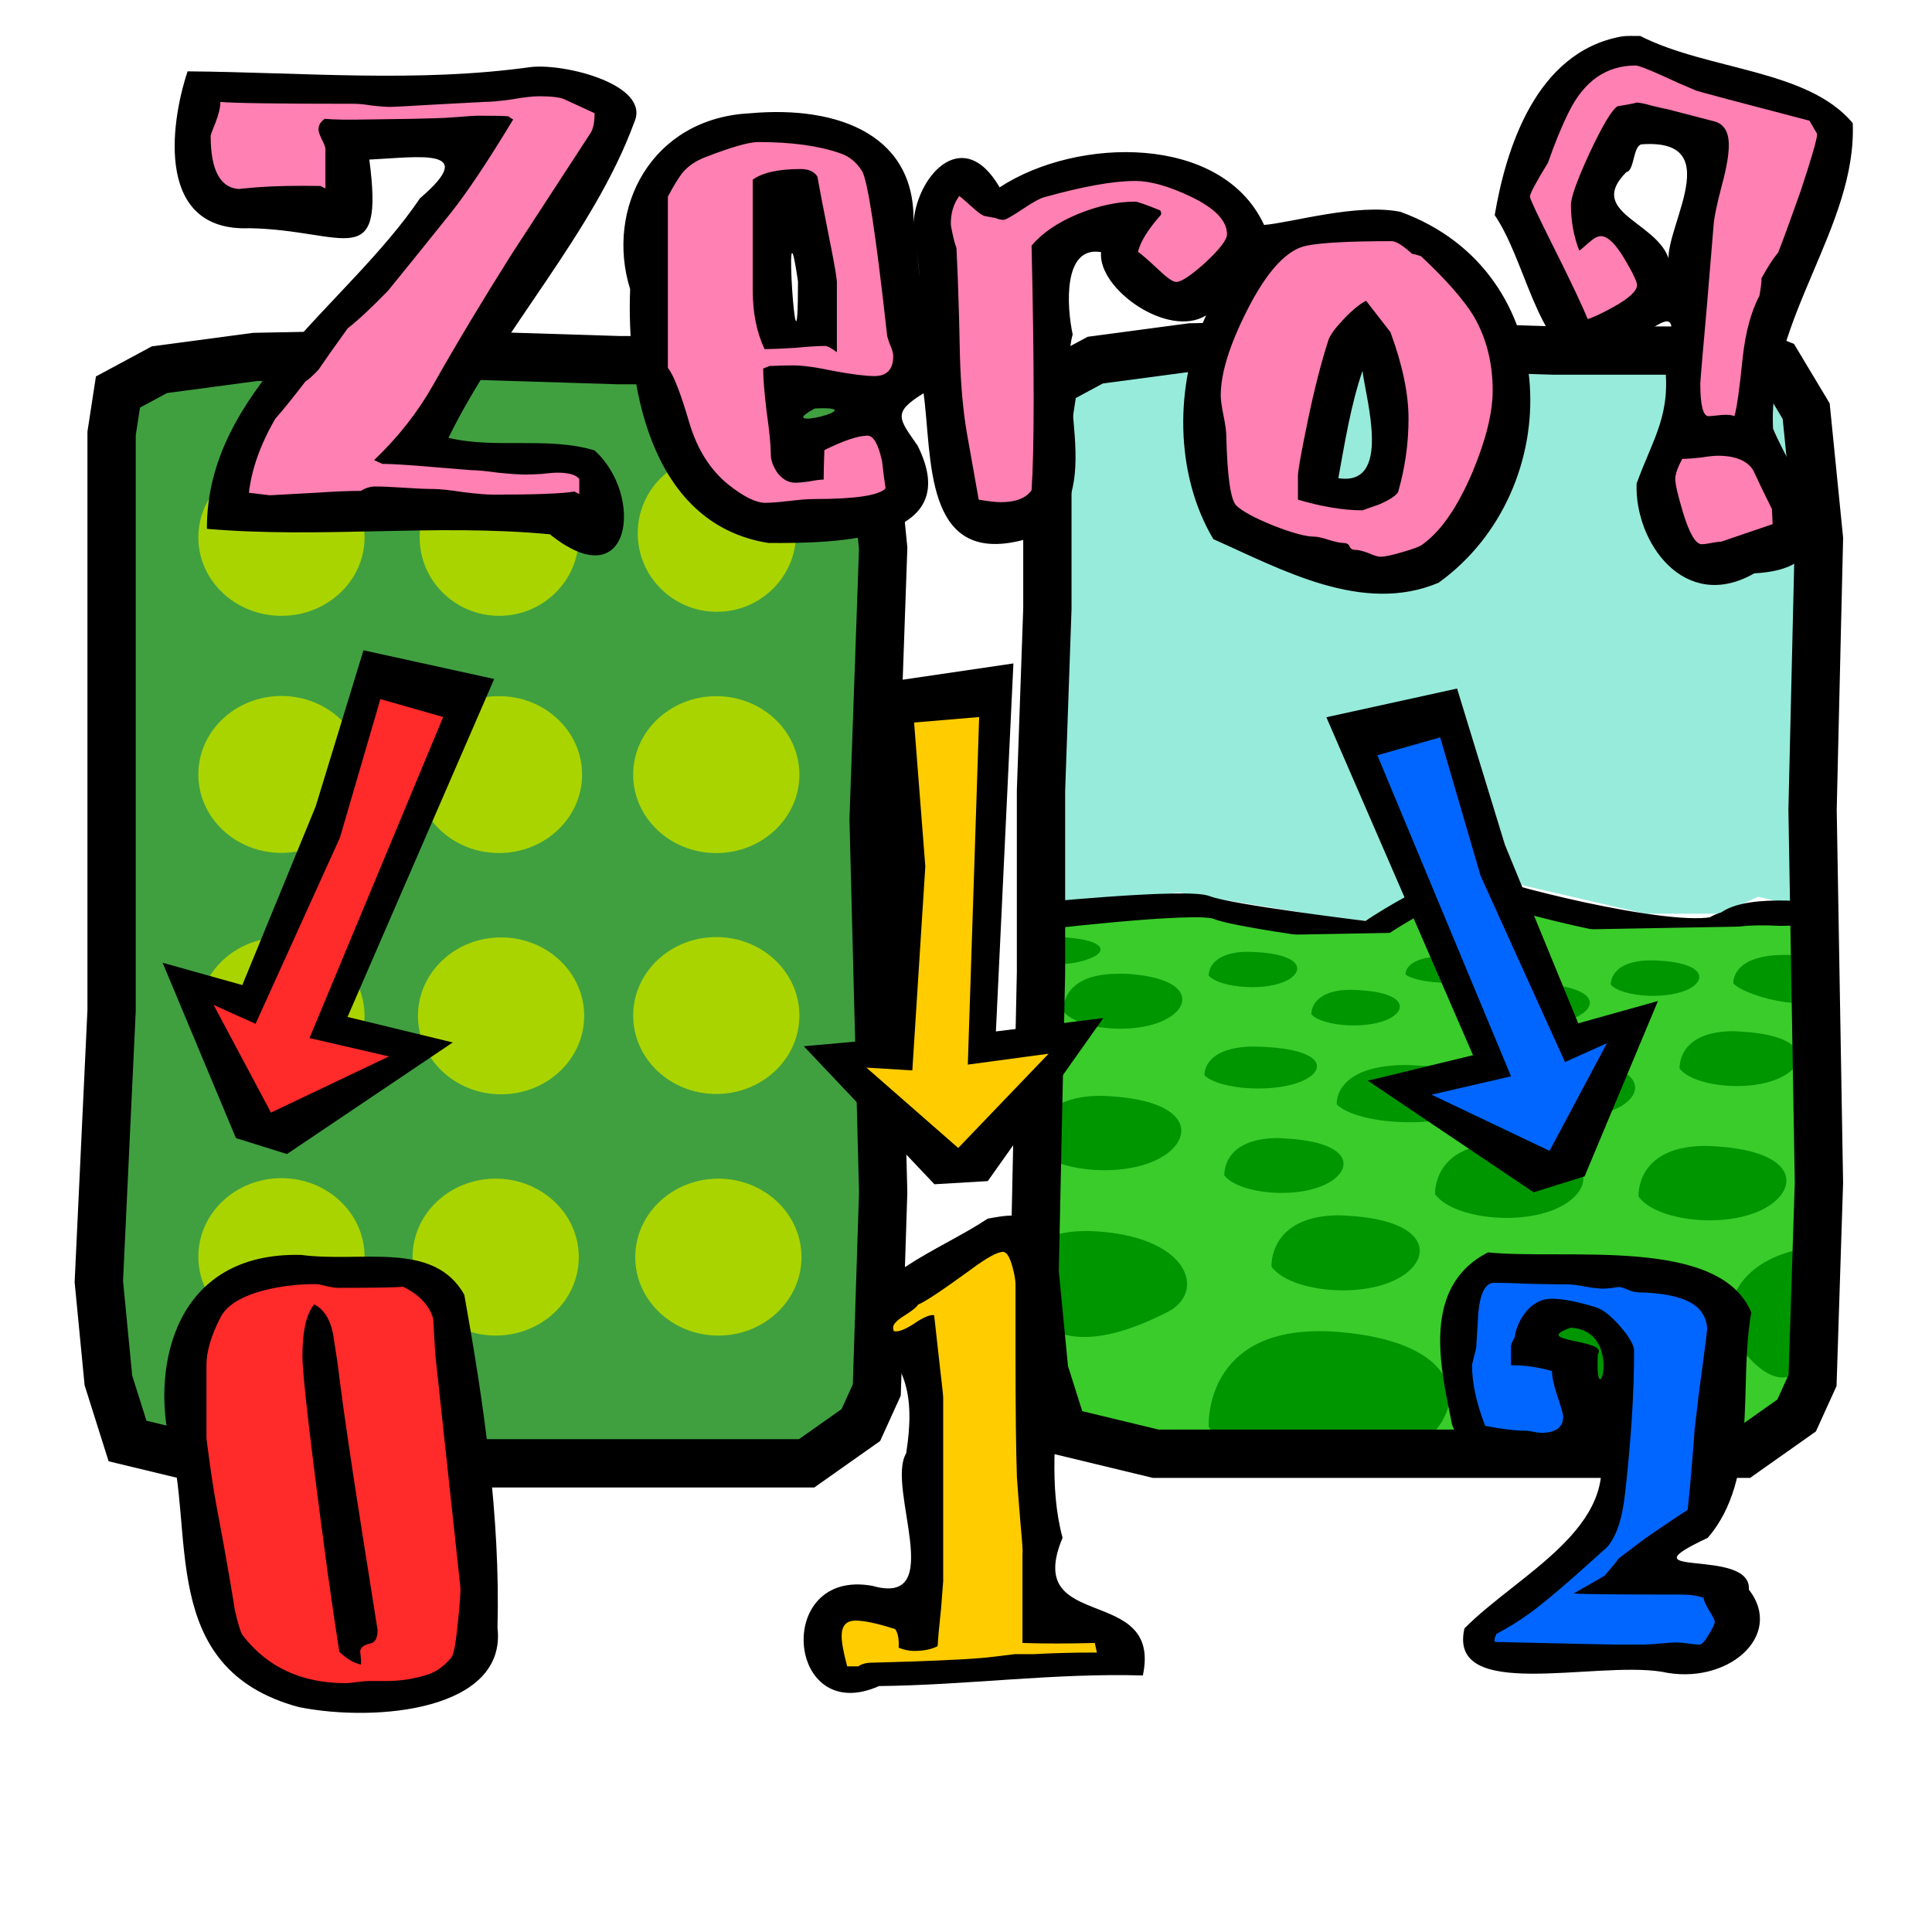 <?xml version="1.0" encoding="UTF-8" standalone="no"?>
<!-- Created with Inkscape (http://www.inkscape.org/) -->

<svg
   xmlns:dc="http://purl.org/dc/elements/1.1/"
   xmlns:cc="http://creativecommons.org/ns#"
   xmlns:rdf="http://www.w3.org/1999/02/22-rdf-syntax-ns#"
   xmlns:svg="http://www.w3.org/2000/svg"
   xmlns="http://www.w3.org/2000/svg"
   xmlns:sodipodi="http://sodipodi.sourceforge.net/DTD/sodipodi-0.dtd"
   xmlns:inkscape="http://www.inkscape.org/namespaces/inkscape"
   width="100"
   height="100"
   id="svg1949"
   sodipodi:version="0.32"
   inkscape:version="0.48.2 r9819"
   version="1.0"
   sodipodi:docname="memo_wordnumber.svg"
   inkscape:output_extension="org.inkscape.output.svg.inkscape">
  <defs
     id="defs1951">
    <inkscape:perspective
       sodipodi:type="inkscape:persp3d"
       inkscape:vp_x="0 : 50 : 1"
       inkscape:vp_y="0 : 1000 : 0"
       inkscape:vp_z="100 : 50 : 1"
       inkscape:persp3d-origin="50 : 33.333333 : 1"
       id="perspective2891" />
  </defs>
  <sodipodi:namedview
     id="base"
     pagecolor="#ffffff"
     bordercolor="#666666"
     borderopacity="1.0"
     inkscape:pageopacity="0.0"
     inkscape:pageshadow="2"
     inkscape:zoom="6.0595767"
     inkscape:cx="58.960146"
     inkscape:cy="44.889875"
     inkscape:document-units="px"
     inkscape:current-layer="layer1"
     width="100px"
     height="100px"
     inkscape:window-width="1280"
     inkscape:window-height="756"
     inkscape:window-x="-4"
     inkscape:window-y="0"
     showgrid="false"
     showguides="true"
     inkscape:guide-bbox="true"
     inkscape:window-maximized="0">
    <sodipodi:guide
       orientation="1,0"
       position="-28.385,89.28"
       id="guide3252" />
  </sodipodi:namedview>
  <g
     inkscape:label="Calque 1"
     inkscape:groupmode="layer"
     id="layer1">
    <path
       style="fill:#008000;fill-opacity:0.75;fill-rule:evenodd;stroke:#000000;stroke-width:2.5;stroke-linecap:butt;stroke-linejoin:miter;stroke-miterlimit:4;stroke-dasharray:none;stroke-opacity:1"
       d="M 5.776,22.437 L 5.776,32.008 L 5.776,41.415 L 5.776,52.307 L 5.116,66.334 L 5.611,71.45 L 6.601,74.586 L 11.387,75.741 L 30.695,75.741 L 41.752,75.741 L 44.558,73.761 L 45.383,71.945 L 45.713,61.713 L 45.218,42.405 L 45.713,28.378 L 45.053,21.777 L 43.567,19.301 L 41.917,18.641 L 32.015,18.641 L 21.454,18.311 L 13.202,18.476 L 8.251,19.136 L 6.106,20.291 L 5.776,22.437 z"
       id="path1970"
       sodipodi:nodetypes="cccccccccccccccccccccccc" />
    <g
       id="g3148"
       transform="translate(-2.145,0.165)">
      <path
         transform="matrix(0.232,0,0,0.219,24.03,16.783)"
         style="fill:#aad400;fill-opacity:1;fill-rule:evenodd;stroke:none"
         d="m -12.999,49.619 c 0,10.241 -8.302,18.542 -18.542,18.542 -10.241,0 -18.542,-8.302 -18.542,-18.542 0,-10.241 8.302,-18.542 18.542,-18.542 10.241,0 18.542,8.302 18.542,18.542 z"
         id="path2910" />
      <path
         transform="matrix(0.222,0,0,0.219,34.984,16.783)"
         style="fill:#aad400;fill-opacity:1;fill-rule:evenodd;stroke:none"
         d="m -12.999,49.619 c 0,10.241 -8.302,18.542 -18.542,18.542 -10.241,0 -18.542,-8.302 -18.542,-18.542 0,-10.241 8.302,-18.542 18.542,-18.542 10.241,0 18.542,8.302 18.542,18.542 z"
         id="path2924" />
      <path
         transform="matrix(0.221,0,0,0.219,46.223,16.574)"
         style="fill:#aad400;fill-opacity:1;fill-rule:evenodd;stroke:none"
         d="m -12.999,49.619 c 0,10.241 -8.302,18.542 -18.542,18.542 -10.241,0 -18.542,-8.302 -18.542,-18.542 0,-10.241 8.302,-18.542 18.542,-18.542 10.241,0 18.542,8.302 18.542,18.542 z"
         id="path2926" />
      <path
         transform="matrix(0.232,0,0,0.219,24.03,29.053)"
         style="fill:#aad400;fill-opacity:1;fill-rule:evenodd;stroke:none"
         d="m -12.999,49.619 c 0,10.241 -8.302,18.542 -18.542,18.542 -10.241,0 -18.542,-8.302 -18.542,-18.542 0,-10.241 8.302,-18.542 18.542,-18.542 10.241,0 18.542,8.302 18.542,18.542 z"
         id="path2928" />
      <path
         transform="matrix(0.232,0,0,0.219,35.29,29.061)"
         style="fill:#aad400;fill-opacity:1;fill-rule:evenodd;stroke:none"
         d="m -12.999,49.619 c 0,10.241 -8.302,18.542 -18.542,18.542 -10.241,0 -18.542,-8.302 -18.542,-18.542 0,-10.241 8.302,-18.542 18.542,-18.542 10.241,0 18.542,8.302 18.542,18.542 z"
         id="path2930" />
      <path
         transform="matrix(0.232,0,0,0.219,46.537,29.063)"
         style="fill:#aad400;fill-opacity:1;fill-rule:evenodd;stroke:none"
         d="m -12.999,49.619 c 0,10.241 -8.302,18.542 -18.542,18.542 -10.241,0 -18.542,-8.302 -18.542,-18.542 0,-10.241 8.302,-18.542 18.542,-18.542 10.241,0 18.542,8.302 18.542,18.542 z"
         id="path2932" />
      <path
         transform="matrix(0.232,0,0,0.219,24.03,41.549)"
         style="fill:#aad400;fill-opacity:1;fill-rule:evenodd;stroke:none"
         d="m -12.999,49.619 c 0,10.241 -8.302,18.542 -18.542,18.542 -10.241,0 -18.542,-8.302 -18.542,-18.542 0,-10.241 8.302,-18.542 18.542,-18.542 10.241,0 18.542,8.302 18.542,18.542 z"
         id="path2934" />
      <path
         transform="matrix(0.232,0,0,0.219,35.398,41.549)"
         style="fill:#aad400;fill-opacity:1;fill-rule:evenodd;stroke:none"
         d="m -12.999,49.619 c 0,10.241 -8.302,18.542 -18.542,18.542 -10.241,0 -18.542,-8.302 -18.542,-18.542 0,-10.241 8.302,-18.542 18.542,-18.542 10.241,0 18.542,8.302 18.542,18.542 z"
         id="path2936" />
      <path
         transform="matrix(0.232,0,0,0.219,46.537,41.532)"
         style="fill:#aad400;fill-opacity:1;fill-rule:evenodd;stroke:none"
         d="m -12.999,49.619 c 0,10.241 -8.302,18.542 -18.542,18.542 -10.241,0 -18.542,-8.302 -18.542,-18.542 0,-10.241 8.302,-18.542 18.542,-18.542 10.241,0 18.542,8.302 18.542,18.542 z"
         id="path2938" />
      <path
         transform="matrix(0.232,0,0,0.219,24.03,54.011)"
         style="fill:#aad400;fill-opacity:1;fill-rule:evenodd;stroke:none"
         d="m -12.999,49.619 c 0,10.241 -8.302,18.542 -18.542,18.542 -10.241,0 -18.542,-8.302 -18.542,-18.542 0,-10.241 8.302,-18.542 18.542,-18.542 10.241,0 18.542,8.302 18.542,18.542 z"
         id="path2940" />
      <path
         transform="matrix(0.232,0,0,0.219,35.119,54.036)"
         style="fill:#aad400;fill-opacity:1;fill-rule:evenodd;stroke:none"
         d="m -12.999,49.619 c 0,10.241 -8.302,18.542 -18.542,18.542 -10.241,0 -18.542,-8.302 -18.542,-18.542 0,-10.241 8.302,-18.542 18.542,-18.542 10.241,0 18.542,8.302 18.542,18.542 z"
         id="path2942" />
      <path
         transform="matrix(0.232,0,0,0.219,46.645,54.036)"
         style="fill:#aad400;fill-opacity:1;fill-rule:evenodd;stroke:none"
         d="m -12.999,49.619 c 0,10.241 -8.302,18.542 -18.542,18.542 -10.241,0 -18.542,-8.302 -18.542,-18.542 0,-10.241 8.302,-18.542 18.542,-18.542 10.241,0 18.542,8.302 18.542,18.542 z"
         id="path2944" />
    </g>
    <g
       id="g3191">
      <path
         sodipodi:nodetypes="ccccccccccc"
         id="path3444"
         d="M 53.025,46.972 L 61.023,46.197 L 70.445,47.73 L 76.011,45.176 L 85.148,47.292 L 89.075,47.292 L 91.002,46.416 L 94.774,47.309 L 93.572,40.941 L 54.814,40.504 L 53.025,46.972 z "
         style="fill:#97ebdb;fill-opacity:1;fill-rule:evenodd;stroke:none;stroke-width:1px;stroke-linecap:butt;stroke-linejoin:miter;stroke-opacity:1" />
      <path
         sodipodi:nodetypes="ccccccccccc"
         id="path3442"
         d="M 52.826,46.686 L 61.919,46.635 L 70.963,47.949 L 76.129,45.54 L 87.327,47.949 L 89.265,47.512 L 91.419,47.073 L 94.974,46.854 L 94.573,51.453 L 53.011,51.891 L 52.826,46.686 z "
         style="fill:#3acc2b;fill-opacity:1;fill-rule:evenodd;stroke:none;stroke-width:1px;stroke-linecap:butt;stroke-linejoin:miter;stroke-opacity:1" />
      <g
         transform="matrix(0.226,0,0,0.234,-12.291,-163.279)"
         id="g3438">
        <path
           sodipodi:nodetypes="cscssc"
           style="fill:none;fill-opacity:0.75;fill-rule:evenodd;stroke:black;stroke-width:3.5;stroke-linecap:butt;stroke-linejoin:miter;stroke-miterlimit:4;stroke-dasharray:none;stroke-opacity:1"
           d="M 288.221,899.547 C 288.221,899.547 326.255,895.797 330.943,897.672 C 335.631,899.547 367.506,903.297 367.506,903.297 C 367.506,903.297 387.513,890.172 393.757,892.985 C 400,895.797 443.445,906.11 449.07,901.422 C 454.695,896.735 473.548,899.547 473.548,899.547"
           id="path3434" />
        <path
           sodipodi:nodetypes="cscssc"
           style="fill:none;fill-opacity:0.75;fill-rule:evenodd;stroke:black;stroke-width:3.877;stroke-linecap:butt;stroke-linejoin:miter;stroke-miterlimit:4;stroke-dasharray:none;stroke-opacity:1"
           d="M 290.013,901.8 C 290.013,901.8 328.504,897.307 332.992,899.193 C 337.48,901.08 367.999,904.852 367.999,904.852 C 367.999,904.852 387.154,891.648 393.132,894.477 C 399.11,897.307 440.705,907.682 446.091,902.966 C 451.477,898.25 473.226,901.8 473.226,901.8"
           id="path3436" />
      </g>
      <path
         sodipodi:nodetypes="ccssscc"
         id="path3426"
         d="M 53.676,44.735 L 53.511,25.728 C 53.511,25.728 51.484,17.005 61.347,17.102 C 66.898,17.156 81.004,17.361 84.299,17.428 C 89.849,17.542 93.335,17.947 94.49,25.216 C 95.035,28.646 94.452,45.169 94.452,45.169 L 53.676,44.735 z "
         style="fill:#97ebdb;fill-opacity:1;fill-rule:evenodd;stroke:none;stroke-width:1px;stroke-linecap:butt;stroke-linejoin:miter;stroke-opacity:1" />
      <path
         sodipodi:nodetypes="ccssscc"
         id="path3428"
         d="M 52.811,48.63 L 53.671,72.976 C 53.671,72.976 55.871,75.053 65.665,75.541 C 70.796,75.797 81.443,75.667 84.469,75.538 C 92.237,75.214 94.587,70.028 94.587,66.709 C 94.587,63.389 94.163,47.885 94.163,47.885 L 52.811,48.63 z"
         style="fill:#3acc2b;fill-opacity:1;fill-rule:evenodd;stroke:none;stroke-width:1px;stroke-linecap:butt;stroke-linejoin:miter;stroke-opacity:1" />
      <path
         id="path2808"
         d="M 53.938 48.5 C 52.343 48.644 53.094 49.5 53.094 49.5 C 53.704 49.994 55.41 50.064 56.531 49.562 C 57.36 49.192 57.113 48.596 54.781 48.5 C 54.45 48.486 54.165 48.479 53.938 48.5 z M 64.188 49.281 C 62.485 49.449 62.563 50.5 62.562 50.5 C 63.155 51.15 65.629 51.348 66.719 50.688 C 67.524 50.2 67.297 49.408 65.031 49.281 C 64.709 49.263 64.431 49.257 64.188 49.281 z M 92.844 49.438 C 89.56 49.267 89.719 50.906 89.719 50.906 C 90.475 51.677 94.608 52.663 94.781 51.094 C 95.008 49.049 95.733 49.588 92.844 49.438 z M 74.438 49.5 C 72.65 49.626 72.75 50.438 72.75 50.438 C 73.373 50.927 75.949 51.06 77.094 50.562 C 77.939 50.195 77.692 49.595 75.312 49.5 C 74.974 49.486 74.693 49.482 74.438 49.5 z M 85.844 49.719 C 83.268 49.575 83.375 50.969 83.375 50.969 C 83.968 51.619 86.441 51.785 87.531 51.125 C 88.337 50.637 88.11 49.845 85.844 49.719 z M 57.719 50.406 C 54.871 50.458 55.031 52.344 55.031 52.344 C 55.832 53.355 59.154 53.621 60.625 52.594 C 61.712 51.835 61.403 50.603 58.344 50.406 C 58.126 50.392 57.909 50.403 57.719 50.406 z M 79.594 50.906 C 76.31 50.736 76.469 52.375 76.469 52.375 C 77.225 53.145 80.36 53.345 81.75 52.562 C 82.777 51.984 82.483 51.056 79.594 50.906 z M 69.5 51.25 C 67.797 51.418 67.875 52.5 67.875 52.5 C 68.468 53.15 70.941 53.317 72.031 52.656 C 72.837 52.168 72.61 51.377 70.344 51.25 C 70.022 51.232 69.743 51.226 69.5 51.25 z M 89.625 53.375 C 86.778 53.426 86.938 55.313 86.938 55.312 C 87.738 56.324 91.06 56.59 92.531 55.562 C 93.618 54.803 93.309 53.603 90.25 53.406 C 90.033 53.392 89.815 53.372 89.625 53.375 z M 64.406 54.188 C 62.235 54.386 62.344 55.656 62.344 55.656 C 63.1 56.427 66.235 56.626 67.625 55.844 C 68.652 55.265 68.358 54.338 65.469 54.188 C 65.058 54.166 64.716 54.159 64.406 54.188 z M 81.156 54.969 C 78.309 55.02 78.469 56.906 78.469 56.906 C 79.269 57.918 82.591 58.184 84.062 57.156 C 85.15 56.397 84.841 55.166 81.781 54.969 C 81.564 54.955 81.346 54.965 81.156 54.969 z M 72.656 55.125 C 69.018 55.178 69.187 57.156 69.188 57.156 C 70.21 58.208 74.495 58.475 76.375 57.406 C 77.764 56.617 77.347 55.361 73.438 55.156 C 73.16 55.142 72.899 55.121 72.656 55.125 z M 56.844 56.719 C 53.311 56.788 53.469 59.344 53.469 59.344 C 54.462 60.717 58.612 61.082 60.438 59.688 C 61.786 58.657 61.39 57.017 57.594 56.75 C 57.324 56.731 57.079 56.714 56.844 56.719 z M 66.062 58.906 C 63.215 58.958 63.375 60.844 63.375 60.844 C 64.175 61.855 67.497 62.121 68.969 61.094 C 70.056 60.335 69.747 59.134 66.688 58.938 C 66.47 58.924 66.252 58.903 66.062 58.906 z M 77.656 59.188 C 74.123 59.257 74.281 61.812 74.281 61.812 C 75.274 63.185 79.424 63.551 81.25 62.156 C 82.599 61.126 82.202 59.486 78.406 59.219 C 78.137 59.2 77.892 59.183 77.656 59.188 z M 88.156 59.312 C 84.623 59.382 84.812 61.938 84.812 61.938 C 85.806 63.31 89.924 63.676 91.75 62.281 C 93.099 61.251 92.733 59.611 88.938 59.344 C 88.668 59.325 88.392 59.308 88.156 59.312 z M 69.188 62.906 C 65.655 62.976 65.812 65.562 65.812 65.562 C 66.806 66.935 70.956 67.301 72.781 65.906 C 74.13 64.876 73.733 63.205 69.938 62.938 C 69.668 62.919 69.423 62.902 69.188 62.906 z M 56.062 63.719 C 51.839 63.804 52.844 67.312 52.844 67.312 C 54.059 69.247 56.145 70.098 60.438 67.906 C 62.402 66.903 61.614 64.127 56.969 63.75 C 56.639 63.723 56.344 63.713 56.062 63.719 z M 95 64.438 C 88.738 64.707 89.5 68.875 89.5 68.875 C 90.938 71.211 92.927 72.84 94.312 69 C 95.198 66.546 94.206 66.472 95 64.438 z M 82.062 66.75 C 76.948 66.868 77.219 71.219 77.219 71.219 C 78.657 73.555 84.638 74.186 87.281 71.812 C 89.234 70.059 88.652 67.236 83.156 66.781 C 82.766 66.749 82.403 66.742 82.062 66.75 z M 68.031 68.906 C 62.284 69.037 62.562 73.844 62.562 73.844 C 64.178 76.421 70.905 77.087 73.875 74.469 C 76.07 72.534 75.425 69.439 69.25 68.938 C 68.811 68.902 68.414 68.898 68.031 68.906 z "
         style="fill:#009600;fill-opacity:1;fill-rule:evenodd;stroke:none;stroke-width:1px;stroke-linecap:butt;stroke-linejoin:miter;stroke-opacity:1" />
      <path
         sodipodi:nodetypes="cccccccccccccccccccccccc"
         id="path2857"
         d="M 54.212,21.942 L 54.212,31.513 L 53.882,40.92 L 53.882,50.327 L 53.552,65.839 L 54.047,70.955 L 55.037,74.091 L 59.823,75.246 L 79.131,75.246 L 90.188,75.246 L 92.993,73.265 L 93.818,71.45 L 94.148,61.218 L 93.818,41.91 L 94.148,27.883 L 93.488,21.282 L 92.003,18.806 L 90.353,18.146 L 80.451,18.146 L 69.889,17.816 L 61.638,17.981 L 56.687,18.641 L 54.542,19.796 L 54.212,21.942 z "
         style="fill:none;fill-opacity:0.75;fill-rule:evenodd;stroke:black;stroke-width:2.5;stroke-linecap:butt;stroke-linejoin:miter;stroke-miterlimit:4;stroke-dasharray:none;stroke-opacity:1" />
    </g>
    <path
       style="font-size:36px;font-style:normal;font-variant:normal;font-weight:normal;font-stretch:normal;text-align:start;line-height:100%;writing-mode:lr-tb;text-anchor:start;fill:#000000;fill-opacity:1;stroke:none;stroke-width:1px;stroke-linecap:butt;stroke-linejoin:miter;stroke-opacity:1;font-family:Davis"
       d="M 83.929,1.889 C 79.464,2.692 77.935,7.778 77.366,11.135 C 78.975,13.503 79.565,17.973 81.924,18.732 C 84.336,18.889 87.632,13.985 86.147,18.662 C 86.542,21.439 85.576,22.641 84.71,25.032 C 84.6,28.07 87.194,31.743 90.802,29.676 C 96.363,29.383 92.709,24.487 91.772,22.185 C 91.489,16.532 96.116,11.725 95.897,6.371 C 93.556,3.57 88.406,3.649 84.897,1.861 C 84.575,1.869 84.249,1.839 83.929,1.889 z M 27.491,3.468 C 21.613,4.294 15.647,3.742 9.71,3.693 C 8.776,6.499 8.085,12.018 12.929,11.812 C 17.876,11.911 19.902,14.205 19.116,8.26 C 21.667,8.139 24.842,7.605 21.741,10.261 C 17.949,15.86 10.68,20.199 10.71,27.372 C 16.675,27.886 22.472,27.093 28.46,27.654 C 32.696,31.057 33.362,25.633 30.772,23.313 C 28.378,22.588 25.655,23.245 23.21,22.664 C 25.947,17.08 30.727,12.078 32.835,6.315 C 33.675,4.401 29.301,3.278 27.491,3.468 z M 38.804,5.864 C 33.726,6.124 31.312,10.776 32.616,14.969 C 32.432,19.571 33.477,27.101 39.772,28.105 C 43.377,28.123 49.986,28.015 47.491,23.059 C 46.499,21.639 46.193,21.353 47.804,20.353 C 48.262,23.645 47.772,29.271 52.897,27.964 C 57.662,26.648 54.641,20.517 55.522,17.309 C 55.213,15.893 55.005,12.702 56.991,13.052 C 56.812,14.967 60.491,17.542 62.429,16.322 C 60.785,19.89 60.799,24.553 62.804,27.907 C 66.338,29.475 70.52,31.822 74.46,30.163 C 81.145,25.356 81.022,14.073 72.491,10.966 C 70.237,10.505 66.802,11.54 65.429,11.643 C 63.249,6.929 55.749,7.067 51.741,9.698 C 49.796,6.344 47.329,9.235 47.272,11.727 C 47.528,7.039 43.456,5.442 38.804,5.864 z M 84.96,7.471 C 89.715,7.122 85.691,12.389 86.46,13.869 C 86.337,11.523 81.945,11.161 84.179,8.908 C 84.602,8.844 84.513,7.584 84.96,7.471 z M 41.304,14.574 C 41.302,21.234 40.502,9.054 41.304,14.574 z M 47.46,13.024 C 47.736,15.558 47.518,13.669 47.46,13.024 z M 70.522,19.197 C 70.706,20.693 72.057,25.186 69.272,24.75 C 69.608,22.903 69.919,20.957 70.522,19.197 z M 42.179,21.142 C 45.384,20.993 39.813,22.397 42.179,21.142 z"
       id="text3355" />
    <g
       id="g3390"
       transform="matrix(1,0,0,0.765,1.65,18.59)">
      <path
         id="path3374"
         d="M 13.944,60.608 C 7.379,60.387 6.253,68.128 7.1,73.108 C 8.495,79.179 6.425,88.593 13.819,91.202 C 17.883,92.261 24.596,91.387 24.1,85.827 C 24.253,78.339 23.39,70.634 22.381,63.296 C 20.784,59.615 17.083,61.149 13.944,60.608 z"
         style="font-size:36px;font-style:normal;font-variant:normal;font-weight:normal;font-stretch:normal;text-align:start;line-height:100%;writing-mode:lr-tb;text-anchor:start;fill:#000000;fill-opacity:1;stroke:none;stroke-width:1px;stroke-linecap:butt;stroke-linejoin:miter;stroke-opacity:1;font-family:Davis" />
      <path
         id="text3359"
         d="M 22.177,83.066 C 22.201,83.354 22.153,84.23 22.033,85.694 C 21.937,86.942 21.829,87.662 21.709,87.854 C 21.349,88.406 20.965,88.778 20.557,88.97 C 19.837,89.282 19.105,89.438 18.361,89.438 L 17.425,89.438 C 17.281,89.438 17.077,89.462 16.813,89.51 C 16.573,89.558 16.381,89.582 16.237,89.582 C 13.957,89.582 12.181,88.502 10.909,86.342 C 10.813,86.174 10.681,85.622 10.513,84.686 C 10.417,83.87 10.273,82.754 10.081,81.338 C 9.985,80.594 9.805,79.31 9.541,77.486 C 9.373,76.262 9.205,74.774 9.037,73.022 L 9.037,68.054 C 9.037,67.142 9.277,66.074 9.757,64.85 C 10.069,64.034 10.813,63.422 11.989,63.014 C 12.829,62.726 13.729,62.582 14.689,62.582 C 14.809,62.582 15.001,62.63 15.265,62.726 C 15.529,62.798 15.721,62.834 15.841,62.834 C 17.665,62.834 18.793,62.81 19.225,62.762 C 20.065,63.314 20.581,64.034 20.773,64.922 C 20.797,65.474 20.833,66.278 20.881,67.334 L 22.177,83.066 M 17.893,85.982 C 17.773,84.998 17.509,82.814 17.101,79.43 C 16.549,74.87 16.153,71.354 15.913,68.882 C 15.865,68.282 15.769,67.406 15.625,66.254 C 15.505,65.102 15.169,64.334 14.617,63.95 C 14.209,64.574 14.005,65.75 14.005,67.478 C 14.005,68.75 14.437,73.598 15.301,82.022 C 15.541,84.254 15.745,86.066 15.913,87.458 C 16.297,87.938 16.669,88.226 17.029,88.322 C 17.053,88.25 17.041,87.962 16.993,87.458 C 16.993,87.17 17.185,86.978 17.569,86.882 C 17.785,86.786 17.893,86.486 17.893,85.982"
         style="font-size:36px;font-style:normal;font-variant:normal;font-weight:normal;font-stretch:normal;text-align:start;line-height:100%;writing-mode:lr-tb;text-anchor:start;fill:#ff2a2a;fill-opacity:1;stroke:none;stroke-width:1px;stroke-linecap:butt;stroke-linejoin:miter;stroke-opacity:1;font-family:Davis" />
    </g>
    <g
       id="g3386"
       transform="matrix(1,0,0,0.765,-2.64,15.31)">
      <path
         id="text3363"
         d="M 53.763,62.441 C 51.329,64.571 47.126,66.448 47.013,70.004 C 49.64,71.684 50,74.524 49.544,78.316 C 48.486,80.613 51.711,88.745 47.794,87.285 C 42.668,86.075 43.342,96.858 48.138,94.066 C 52.719,94.002 57.198,93.173 61.794,93.348 C 62.813,87.09 55.55,90.531 57.638,84.035 C 56.229,77.161 59.042,69.24 56.169,62.941 C 55.773,61.902 54.538,62.261 53.763,62.441 z"
         style="font-size:36px;font-style:normal;font-variant:normal;font-weight:normal;font-stretch:normal;text-align:start;line-height:100%;writing-mode:lr-tb;text-anchor:start;fill:#000000;fill-opacity:1;stroke:none;stroke-width:1px;stroke-linecap:butt;stroke-linejoin:miter;stroke-opacity:1;font-family:Davis" />
      <path
         id="path3378"
         d="M 59.415,91.797 C 58.215,91.797 57.135,91.833 56.175,91.905 L 55.167,91.905 L 54.051,92.085 C 53.355,92.205 51.915,92.313 49.731,92.409 L 47.823,92.481 C 47.487,92.481 47.235,92.565 47.067,92.733 L 46.491,92.733 C 46.299,91.797 46.203,91.113 46.203,90.681 C 46.203,89.985 46.443,89.637 46.923,89.637 C 47.379,89.637 48.063,89.829 48.975,90.213 C 49.119,90.477 49.179,90.897 49.155,91.473 C 49.443,91.617 49.707,91.689 49.947,91.689 C 50.451,91.689 50.859,91.581 51.171,91.365 C 51.195,90.813 51.255,89.961 51.351,88.809 L 51.459,86.973 L 51.459,74.553 C 51.459,74.409 51.399,73.677 51.279,72.357 C 51.135,70.629 51.039,69.501 50.991,68.973 C 50.775,68.925 50.427,69.117 49.947,69.549 C 49.467,69.957 49.119,70.125 48.903,70.053 C 48.879,69.957 48.867,69.873 48.867,69.801 C 48.867,69.585 49.059,69.321 49.443,69.009 C 49.851,68.673 50.091,68.421 50.163,68.253 C 50.499,68.085 51.411,67.293 52.899,65.877 C 53.715,65.085 54.267,64.689 54.555,64.689 C 54.747,64.689 54.915,65.049 55.059,65.769 C 55.155,66.249 55.203,66.633 55.203,66.921 L 55.203,71.349 C 55.203,75.309 55.227,78.165 55.275,79.917 C 55.299,80.421 55.359,81.441 55.455,82.977 C 55.551,84.321 55.587,85.017 55.563,85.065 L 55.563,91.149 C 56.115,91.173 56.703,91.185 57.327,91.185 C 57.951,91.185 58.611,91.173 59.307,91.149 L 59.415,91.797"
         style="font-size:36px;font-style:normal;font-variant:normal;font-weight:normal;font-stretch:normal;text-align:start;line-height:100%;writing-mode:lr-tb;text-anchor:start;fill:#ffcc00;fill-opacity:1;stroke:none;stroke-width:1px;stroke-linecap:butt;stroke-linejoin:miter;stroke-opacity:1;font-family:Davis" />
    </g>
    <g
       id="g3394"
       transform="matrix(1,0,0,0.765,0.165,18.085)">
      <path
         id="path3382"
         d="M 76.855,61.097 C 73.356,63.425 74.418,69 74.98,72.659 C 75.479,75.338 80.697,76.017 82.542,73.941 C 83.803,79.696 78.431,82.847 75.636,86.534 C 74.745,91.543 82.353,88.724 85.855,89.472 C 89.228,90.445 92.222,87.034 90.355,83.909 C 90.51,81.004 83.593,83.242 88.23,80.409 C 90.879,76.368 89.808,70.106 90.48,65.159 C 88.834,59.981 80.896,61.628 76.855,61.097 z M 81.136,66.191 C 83.993,66.396 82.335,72.597 82.542,67.972 C 83.106,66.962 78.976,67.173 81.136,66.191 z"
         style="font-size:36px;font-style:normal;font-variant:normal;font-weight:normal;font-stretch:normal;text-align:start;line-height:100%;writing-mode:lr-tb;text-anchor:start;fill:#000000;fill-opacity:1;stroke:none;stroke-width:1px;stroke-linecap:butt;stroke-linejoin:miter;stroke-opacity:1;font-family:Davis" />
      <path
         id="text3367"
         d="M 88.591,86.084 C 88.591,86.228 88.483,86.528 88.267,86.984 C 88.075,87.416 87.919,87.632 87.799,87.632 C 87.679,87.632 87.487,87.608 87.223,87.56 C 86.959,87.512 86.767,87.488 86.647,87.488 C 86.455,87.488 86.155,87.512 85.747,87.56 C 85.363,87.608 85.075,87.632 84.883,87.632 L 83.479,87.632 C 83.215,87.632 81.127,87.572 77.215,87.452 C 77.167,87.356 77.191,87.176 77.287,86.912 C 77.911,86.48 78.487,86.012 79.015,85.508 C 79.783,84.788 81.115,83.3 83.011,81.044 C 83.491,80.348 83.803,79.136 83.947,77.408 C 84.259,73.832 84.415,70.616 84.415,67.76 C 84.415,67.376 84.175,66.824 83.695,66.104 C 83.215,65.384 82.795,64.952 82.435,64.808 C 81.475,64.424 80.719,64.232 80.167,64.232 C 79.615,64.232 79.147,64.556 78.763,65.204 C 78.475,65.708 78.295,66.272 78.223,66.896 C 78.175,66.944 78.115,67.112 78.043,67.4 L 78.043,68.732 C 78.787,68.732 79.495,68.864 80.167,69.128 C 80.167,69.536 80.263,70.112 80.455,70.856 C 80.647,71.6 80.743,72.056 80.743,72.224 C 80.743,72.944 80.359,73.304 79.591,73.304 C 79.495,73.304 79.363,73.28 79.195,73.232 C 79.027,73.184 78.895,73.16 78.799,73.16 C 78.271,73.16 77.575,73.052 76.711,72.836 C 76.255,71.324 76.027,69.944 76.027,68.696 C 76.051,68.576 76.123,68.192 76.243,67.544 C 76.267,67.016 76.303,66.236 76.351,65.204 C 76.447,63.836 76.723,63.152 77.179,63.152 C 77.587,63.152 78.211,63.176 79.051,63.224 C 79.891,63.248 80.527,63.26 80.959,63.26 C 81.175,63.26 81.475,63.308 81.859,63.404 C 82.267,63.5 82.579,63.548 82.795,63.548 C 82.891,63.548 83.035,63.536 83.227,63.512 C 83.419,63.464 83.563,63.44 83.659,63.44 C 83.731,63.44 83.875,63.5 84.091,63.62 C 84.307,63.74 84.487,63.8 84.631,63.8 C 86.407,63.848 87.511,64.316 87.943,65.204 C 88.111,65.54 88.195,65.912 88.195,66.32 C 88.195,66.392 88.111,67.268 87.943,68.948 C 87.823,70.028 87.691,71.408 87.547,73.088 C 87.427,75.272 87.307,77.084 87.187,78.524 C 86.995,78.668 86.335,79.244 85.207,80.252 C 85.015,80.42 84.487,80.936 83.623,81.8 C 83.479,82.064 83.239,82.448 82.903,82.952 C 82.831,83.024 82.291,83.432 81.283,84.176 C 81.739,84.224 83.611,84.248 86.899,84.248 C 87.307,84.248 87.679,84.32 88.015,84.464 C 88.015,84.632 88.111,84.92 88.303,85.328 C 88.495,85.736 88.591,85.988 88.591,86.084"
         style="font-size:36px;font-style:normal;font-variant:normal;font-weight:normal;font-stretch:normal;text-align:start;line-height:100%;writing-mode:lr-tb;text-anchor:start;fill:#0066ff;fill-opacity:1;stroke:none;stroke-width:1px;stroke-linecap:butt;stroke-linejoin:miter;stroke-opacity:1;font-family:Davis" />
    </g>
    <path
       style="font-size:36px;font-style:normal;font-variant:normal;font-weight:normal;font-stretch:normal;text-align:start;line-height:100%;writing-mode:lr-tb;text-anchor:start;fill:#ff80b2;fill-opacity:1;stroke:none;stroke-width:1px;stroke-linecap:butt;stroke-linejoin:miter;stroke-opacity:1;font-family:Davis"
       d="M 30.775,5.859 C 30.775,6.335 30.703,6.681 30.559,6.898 L 26.455,13.198 C 24.967,15.557 23.623,17.798 22.423,19.92 C 21.631,21.327 20.611,22.626 19.363,23.816 L 19.795,24.011 C 20.275,24.011 21.151,24.065 22.423,24.174 L 24.403,24.336 C 24.691,24.336 25.147,24.379 25.771,24.466 C 26.419,24.531 26.899,24.563 27.211,24.563 C 27.403,24.563 27.679,24.552 28.039,24.531 C 28.399,24.488 28.675,24.466 28.867,24.466 C 29.443,24.466 29.815,24.574 29.983,24.791 L 29.983,25.57 L 29.731,25.44 C 29.155,25.548 27.763,25.602 25.555,25.602 C 25.195,25.602 24.667,25.559 23.971,25.473 C 23.275,25.364 22.759,25.31 22.423,25.31 C 22.087,25.31 21.583,25.289 20.911,25.245 C 20.263,25.202 19.771,25.18 19.435,25.18 C 19.171,25.18 18.919,25.256 18.679,25.408 C 18.079,25.408 17.299,25.44 16.339,25.505 C 15.139,25.57 14.347,25.613 13.963,25.635 L 12.883,25.505 C 13.027,24.271 13.483,22.994 14.251,21.673 C 14.635,21.24 15.151,20.602 15.799,19.757 C 15.967,19.649 16.195,19.443 16.483,19.14 C 16.819,18.642 17.323,17.928 17.995,16.997 C 18.547,16.564 19.243,15.915 20.083,15.049 C 20.827,14.139 21.919,12.786 23.359,10.989 C 24.199,9.929 25.267,8.327 26.563,6.183 C 26.515,6.162 26.431,6.108 26.311,6.021 C 26.095,5.999 25.603,5.989 24.835,5.989 C 24.571,5.989 24.199,6.01 23.719,6.054 C 23.167,6.097 22.783,6.118 22.567,6.118 L 21.307,6.151 C 21.187,6.151 20.443,6.162 19.075,6.183 C 18.019,6.205 17.263,6.194 16.807,6.151 C 16.591,6.303 16.483,6.487 16.483,6.703 C 16.483,6.811 16.543,6.984 16.663,7.223 C 16.783,7.461 16.843,7.623 16.843,7.71 L 16.843,9.755 L 16.591,9.626 C 15.295,9.604 14.215,9.626 13.351,9.691 C 12.511,9.756 12.223,9.788 12.487,9.788 C 11.431,9.788 10.903,8.868 10.903,7.028 C 10.903,6.984 10.987,6.757 11.155,6.346 C 11.323,5.913 11.407,5.556 11.407,5.274 C 12.055,5.339 14.371,5.372 18.355,5.372 C 18.571,5.372 18.883,5.404 19.291,5.469 C 19.699,5.512 20.011,5.534 20.227,5.534 C 20.347,5.534 21.151,5.491 22.639,5.404 L 25.087,5.274 C 25.399,5.274 25.867,5.231 26.491,5.144 C 27.115,5.036 27.583,4.982 27.895,4.982 C 28.543,4.982 28.987,5.036 29.227,5.144 L 30.775,5.859 M 46.233,18.426 C 46.233,19.119 45.909,19.465 45.261,19.465 C 44.805,19.465 44.109,19.378 43.173,19.205 C 42.261,19.01 41.553,18.913 41.049,18.913 C 40.665,18.913 40.257,18.924 39.825,18.945 L 39.501,19.075 C 39.501,19.573 39.561,20.32 39.681,21.316 C 39.825,22.312 39.897,23.048 39.897,23.524 C 39.897,23.827 40.017,24.152 40.257,24.498 C 40.521,24.823 40.821,24.985 41.157,24.985 C 41.325,24.985 41.565,24.964 41.877,24.921 C 42.213,24.856 42.465,24.823 42.633,24.823 C 42.633,24.477 42.645,23.968 42.669,23.297 C 43.677,22.799 44.421,22.55 44.901,22.55 C 45.213,22.55 45.465,22.994 45.657,23.881 C 45.705,24.336 45.765,24.801 45.837,25.278 C 45.501,25.646 44.265,25.83 42.129,25.83 C 41.841,25.83 41.421,25.862 40.869,25.927 C 40.317,25.992 39.897,26.025 39.609,26.025 C 39.129,26.025 38.493,25.711 37.701,25.083 C 36.765,24.325 36.093,23.264 35.685,21.901 C 35.229,20.342 34.857,19.389 34.569,19.043 L 34.569,10.178 C 34.881,9.593 35.133,9.182 35.325,8.944 C 35.613,8.597 36.009,8.327 36.513,8.132 C 37.857,7.612 38.769,7.352 39.249,7.352 C 40.977,7.352 42.393,7.547 43.497,7.937 C 43.953,8.089 44.325,8.392 44.613,8.846 C 44.901,9.279 45.333,12.094 45.909,17.289 C 45.909,17.376 45.957,17.549 46.053,17.809 C 46.173,18.069 46.233,18.274 46.233,18.426 M 43.317,18.231 L 43.317,14.691 C 43.341,14.54 43.209,13.75 42.921,12.321 C 42.609,10.762 42.405,9.701 42.309,9.138 C 42.141,8.879 41.853,8.749 41.445,8.749 C 40.293,8.749 39.465,8.933 38.961,9.301 L 38.961,15.016 C 38.961,16.185 39.165,17.203 39.573,18.069 C 39.933,18.069 40.461,18.047 41.157,18.004 C 41.853,17.939 42.369,17.906 42.705,17.906 C 42.825,17.906 43.029,18.015 43.317,18.231 M 63.51,12.126 C 63.51,12.407 63.138,12.895 62.394,13.587 C 61.65,14.258 61.146,14.594 60.882,14.594 C 60.714,14.594 60.414,14.388 59.982,13.977 C 59.43,13.457 59.07,13.144 58.902,13.035 C 59.022,12.516 59.418,11.877 60.09,11.119 C 60.114,11.054 60.102,10.979 60.054,10.892 C 59.31,10.589 58.878,10.437 58.758,10.437 C 57.822,10.437 56.826,10.654 55.77,11.087 C 54.738,11.52 53.946,12.061 53.394,12.711 C 53.466,15.871 53.502,18.512 53.502,20.634 C 53.502,22.734 53.466,24.314 53.394,25.375 C 53.106,25.786 52.578,25.992 51.81,25.992 C 51.546,25.992 51.162,25.949 50.658,25.862 L 50.046,22.42 C 49.854,21.316 49.734,19.995 49.686,18.458 C 49.662,17.116 49.626,15.785 49.578,14.464 C 49.554,13.945 49.53,13.403 49.506,12.84 C 49.41,12.581 49.314,12.191 49.218,11.671 C 49.194,11.087 49.338,10.578 49.65,10.145 C 49.746,10.21 49.998,10.427 50.406,10.795 C 50.67,11.033 50.862,11.163 50.982,11.184 C 51.318,11.249 51.498,11.282 51.522,11.282 C 51.666,11.347 51.81,11.379 51.954,11.379 C 52.05,11.379 52.374,11.195 52.926,10.827 C 53.478,10.459 53.85,10.253 54.042,10.21 C 56.058,9.647 57.63,9.366 58.758,9.366 C 59.526,9.366 60.462,9.626 61.566,10.145 C 62.862,10.751 63.51,11.412 63.51,12.126 M 77.261,20.212 C 77.261,21.359 76.913,22.766 76.217,24.433 C 75.425,26.295 74.537,27.562 73.553,28.233 C 73.409,28.319 73.073,28.438 72.545,28.59 C 72.017,28.742 71.657,28.817 71.465,28.817 C 71.321,28.817 71.105,28.752 70.817,28.622 C 70.529,28.514 70.301,28.46 70.133,28.46 C 69.989,28.46 69.893,28.395 69.845,28.265 C 69.797,28.157 69.689,28.103 69.521,28.103 C 69.377,28.103 69.125,28.049 68.765,27.941 C 68.429,27.832 68.189,27.778 68.045,27.778 C 67.589,27.778 66.869,27.583 65.885,27.194 C 64.925,26.804 64.289,26.458 63.977,26.155 C 63.689,25.83 63.521,24.628 63.473,22.55 C 63.473,22.333 63.425,21.987 63.329,21.511 C 63.233,21.035 63.185,20.688 63.185,20.472 C 63.185,19.324 63.641,17.852 64.553,16.055 C 65.585,14.02 66.617,12.905 67.649,12.711 C 68.417,12.559 69.881,12.483 72.041,12.483 C 72.257,12.483 72.605,12.7 73.085,13.133 C 73.205,13.154 73.361,13.198 73.553,13.263 C 74.849,14.475 75.761,15.514 76.289,16.38 C 76.937,17.506 77.261,18.783 77.261,20.212 M 72.905,21.673 C 72.905,20.374 72.593,18.88 71.969,17.192 C 71.681,16.824 71.261,16.283 70.709,15.568 C 70.397,15.72 70.013,16.034 69.557,16.51 C 69.125,16.965 68.861,17.322 68.765,17.582 C 68.381,18.772 68.021,20.179 67.685,21.803 C 67.349,23.427 67.181,24.368 67.181,24.628 L 67.181,25.862 C 68.429,26.23 69.545,26.414 70.529,26.414 C 70.817,26.306 71.093,26.209 71.357,26.122 C 71.909,25.884 72.245,25.667 72.365,25.473 C 72.725,24.217 72.905,22.95 72.905,21.673 M 94.055,6.93 C 94.055,7.19 93.767,8.186 93.191,9.918 C 92.663,11.412 92.279,12.462 92.039,13.068 C 91.799,13.349 91.511,13.793 91.175,14.399 C 91.175,14.616 91.139,14.919 91.067,15.308 C 90.635,16.131 90.347,17.192 90.203,18.491 C 90.035,20.158 89.891,21.175 89.771,21.543 C 89.651,21.478 89.435,21.457 89.123,21.478 C 88.715,21.522 88.487,21.543 88.439,21.543 C 88.151,21.543 88.007,20.98 88.007,19.855 C 88.007,19.79 88.043,19.335 88.115,18.491 C 88.235,17.214 88.427,14.951 88.691,11.704 C 88.715,11.293 88.859,10.589 89.123,9.593 C 89.363,8.706 89.483,8.013 89.483,7.515 C 89.483,6.822 89.231,6.411 88.727,6.281 C 88.223,6.151 87.431,5.945 86.351,5.664 C 86.231,5.642 85.943,5.577 85.487,5.469 C 85.127,5.361 84.851,5.307 84.659,5.307 C 84.803,5.307 84.491,5.372 83.723,5.501 C 83.435,5.675 82.955,6.476 82.283,7.905 C 81.635,9.312 81.311,10.21 81.311,10.6 C 81.311,11.444 81.455,12.234 81.743,12.97 C 81.791,12.949 81.947,12.819 82.211,12.581 C 82.475,12.343 82.691,12.223 82.859,12.223 C 83.219,12.223 83.639,12.635 84.119,13.457 C 84.527,14.15 84.731,14.583 84.731,14.756 C 84.731,15.059 84.323,15.438 83.507,15.893 C 82.835,16.261 82.391,16.467 82.175,16.51 C 81.887,15.796 81.287,14.529 80.375,12.711 C 79.583,11.13 79.187,10.286 79.187,10.178 C 79.187,10.026 79.499,9.442 80.123,8.424 C 80.459,7.45 80.819,6.573 81.203,5.794 C 81.995,4.192 83.147,3.391 84.659,3.391 C 84.803,3.391 85.259,3.564 86.027,3.91 C 86.531,4.148 87.119,4.408 87.791,4.69 C 88.055,4.776 90.011,5.296 93.659,6.248 C 93.899,6.66 94.031,6.887 94.055,6.93 M 91.751,27.129 L 89.087,28.038 C 88.967,28.038 88.799,28.06 88.583,28.103 C 88.367,28.146 88.199,28.168 88.079,28.168 C 87.767,28.168 87.443,27.616 87.107,26.512 C 86.843,25.624 86.711,25.05 86.711,24.791 C 86.711,24.552 86.831,24.206 87.071,23.751 C 87.287,23.751 87.599,23.73 88.007,23.687 C 88.415,23.622 88.715,23.589 88.907,23.589 C 89.819,23.589 90.431,23.838 90.743,24.336 C 91.055,25.007 91.379,25.678 91.715,26.349 C 91.715,26.436 91.727,26.696 91.751,27.129"
       id="text3398" />
    <g
       id="g4212">
      <path
         id="path4188"
         d="M 18.813,33.659 L 16.338,41.745 L 12.542,50.987 L 8.416,49.831 L 12.212,58.908 L 14.853,59.733 L 23.434,53.957 L 17.988,52.637 L 25.579,35.144 L 18.813,33.659 z"
         style="fill:#000000;fill-opacity:1;fill-rule:evenodd;stroke:none;stroke-width:1px;stroke-linecap:butt;stroke-linejoin:miter;stroke-opacity:1" />
      <path
         sodipodi:nodetypes="ccccccccc"
         id="path4190"
         d="M 19.689,36.185 L 17.595,43.357 L 13.228,52.992 L 11.057,52.015 L 14.027,57.588 L 20.133,54.681 L 16.02,53.729 L 22.939,37.112 L 19.689,36.185 z"
         style="fill:#ff2a2a;fill-opacity:1;fill-rule:evenodd;stroke:none;stroke-width:1px;stroke-linecap:butt;stroke-linejoin:miter;stroke-opacity:1" />
    </g>
    <g
       id="g4192"
       transform="matrix(-1,0,0,1,56.605,7.426)">
      <path
         id="path4194"
         d="M -18.813,28.213 L -21.289,36.299 L -25.084,45.541 L -29.21,44.386 L -25.414,53.462 L -22.774,54.287 L -14.192,48.511 L -19.638,47.191 L -12.047,29.698 L -18.813,28.213 z"
         style="fill:#000000;fill-opacity:1;fill-rule:evenodd;stroke:none;stroke-width:1px;stroke-linecap:butt;stroke-linejoin:miter;stroke-opacity:1" />
      <path
         sodipodi:nodetypes="ccccccccc"
         id="path4196"
         d="M -17.937,30.739 L -20.032,37.911 L -24.399,47.546 L -26.57,46.569 L -23.599,52.142 L -17.493,49.235 L -21.606,48.283 L -14.687,31.666 L -17.937,30.739 z"
         style="fill:#0066ff;fill-opacity:1;fill-rule:evenodd;stroke:none;stroke-width:1px;stroke-linecap:butt;stroke-linejoin:miter;stroke-opacity:1" />
    </g>
    <g
       id="g4206">
      <path
         id="path4200"
         d="M 45.6,35.346 L 46.148,43.785 L 45.87,53.772 L 41.603,54.152 L 48.366,61.297 L 51.128,61.133 L 57.108,52.693 L 51.548,53.387 L 52.454,34.339 L 45.6,35.346 z"
         style="fill:#000000;fill-opacity:1;fill-rule:evenodd;stroke:none;stroke-width:1px;stroke-linecap:butt;stroke-linejoin:miter;stroke-opacity:1" />
      <path
         sodipodi:nodetypes="ccccccccc"
         id="path4202"
         d="M 47.314,37.398 L 47.894,44.848 L 47.222,55.405 L 44.845,55.259 L 49.597,59.419 L 54.278,54.539 L 50.094,55.104 L 50.681,37.114 L 47.314,37.398 z"
         style="fill:#ffcc00;fill-opacity:1;fill-rule:evenodd;stroke:none;stroke-width:1px;stroke-linecap:butt;stroke-linejoin:miter;stroke-opacity:1" />
    </g>
  </g>
</svg>
